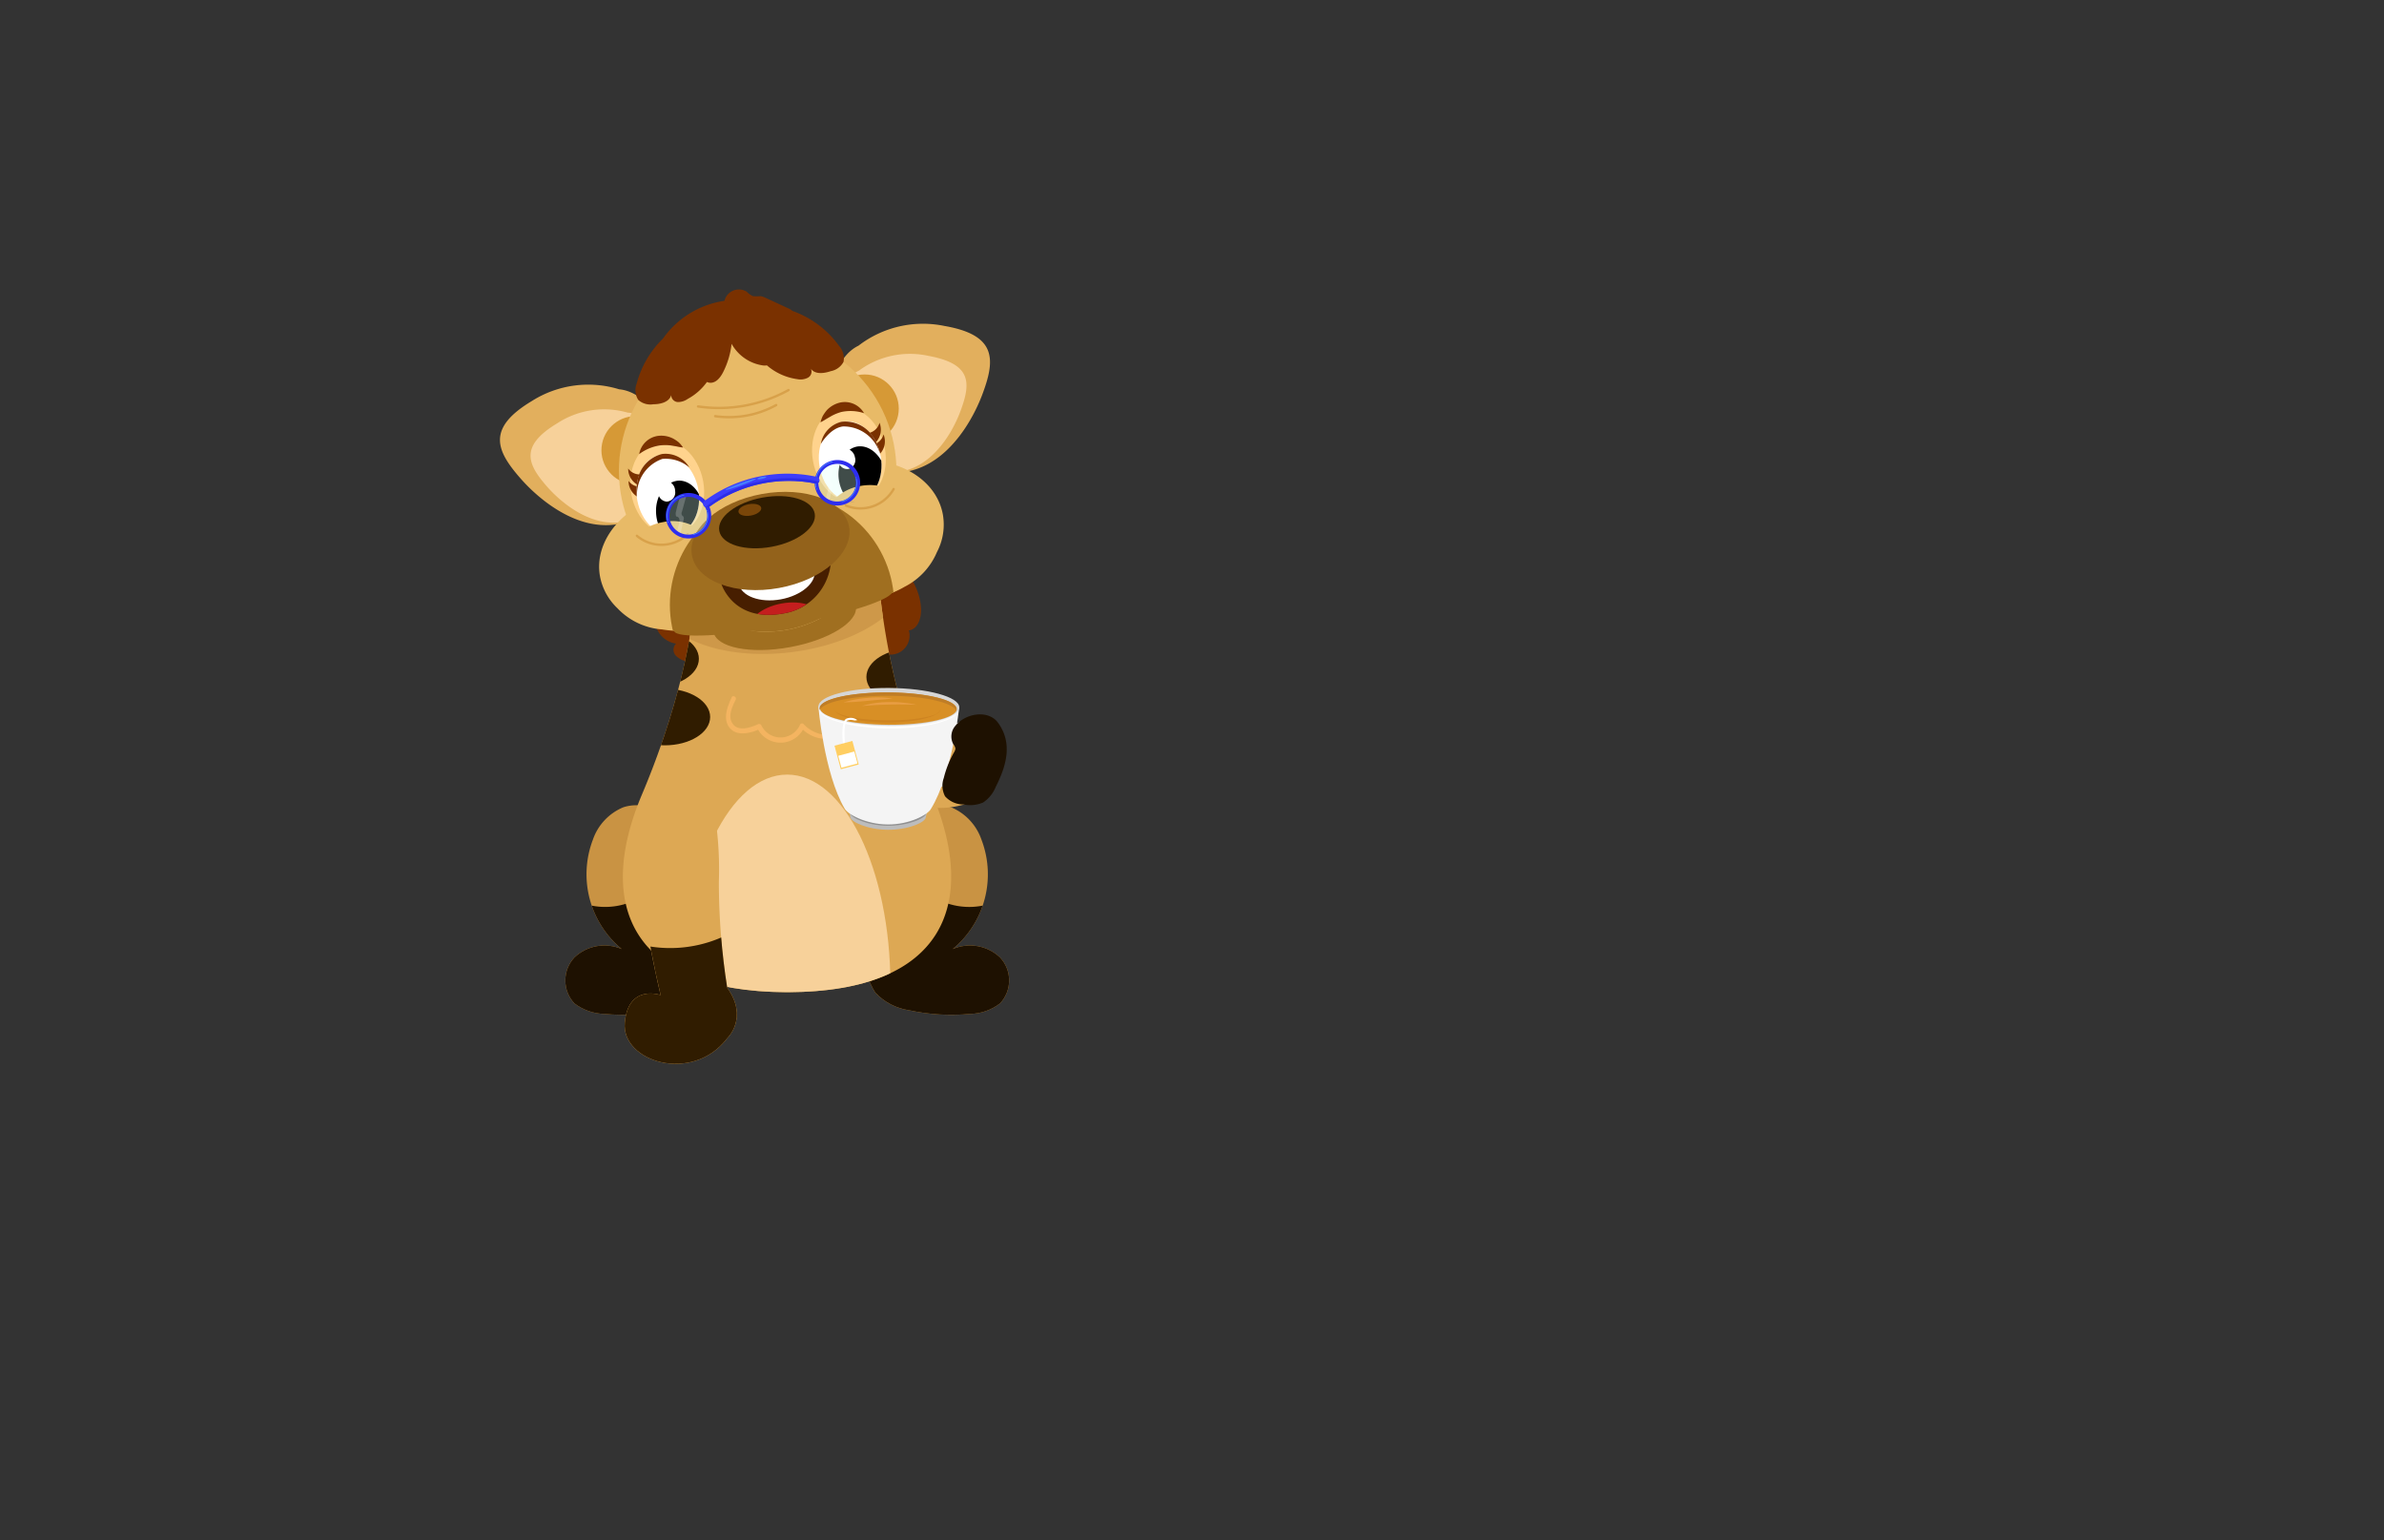 <svg id="_1" data-name="1" xmlns="http://www.w3.org/2000/svg" xmlns:xlink="http://www.w3.org/1999/xlink" viewBox="0 0 260 168"><rect x="0" y="0" width="260" height="168" fill="#333333" stroke="none"/><defs><style>.cls-1{fill:#c99343;}.cls-2{fill:#d7fff4;opacity:0.3;}.cls-3{fill:#3d3dfc;}.cls-4{fill:#dda854;}.cls-5{fill:#e8ba67;}.cls-42,.cls-6{fill:#fff;}.cls-7{fill:#471e00;}.cls-8{fill:#7a3100;}.cls-9{clip-path:url(#clip-path);}.cls-10{fill:#1e1101;}.cls-11{clip-path:url(#clip-path-2);}.cls-12{clip-path:url(#clip-path-3);}.cls-13{fill:#f7d19a;}.cls-14{fill:#301c00;}.cls-15{fill:#ce9849;}.cls-16{fill:#a06f20;}.cls-17{fill:#e2af5d;}.cls-18{fill:#d69936;}.cls-19{clip-path:url(#clip-path-4);}.cls-20{fill:#ffd38d;}.cls-21{clip-path:url(#clip-path-5);}.cls-22{clip-path:url(#clip-path-6);}.cls-23{clip-path:url(#clip-path-7);}.cls-24{fill:#c41e1e;}.cls-25{fill:#93621b;}.cls-26{fill:#7a4609;}.cls-27,.cls-39,.cls-44{fill:none;}.cls-27{stroke:#d8a14a;stroke-width:0.26px;}.cls-27,.cls-44{stroke-linecap:round;stroke-linejoin:round;}.cls-28{clip-path:url(#clip-path-8);}.cls-29{fill:#f4b460;}.cls-30{fill:#ddd;}.cls-31{fill:#bcbcbc;}.cls-32{fill:#919191;}.cls-33{fill:#f4f4f4;}.cls-34{fill:#d6d6d6;}.cls-35{fill:#d88f25;}.cls-36{fill:#bf7d26;}.cls-37{fill:#ce8421;}.cls-38{fill:#e89d43;}.cls-39{stroke:#fff;stroke-miterlimit:10;stroke-width:0.23px;}.cls-40{fill:#ffce61;}.cls-41{clip-path:url(#clip-path-9);}.cls-42{opacity:0.21;}.cls-43{fill:#2e2eef;}.cls-44{stroke:#457fff;stroke-width:0.09px;}.cls-45{fill:#457fff;}.cls-46{clip-path:url(#clip-path-10);}.cls-47{clip-path:url(#clip-path-11);}.cls-48{fill:#2d2de8;}</style><clipPath id="clip-path"><path class="cls-1" d="M98.91,88.46c1.57-.46,3.27-.93,4.83-.41a5.91,5.91,0,0,1,3.3,3.53,10.58,10.58,0,0,1-3.14,11.93,4.76,4.76,0,0,1,5.17.92,3.66,3.66,0,0,1,0,5,5.53,5.53,0,0,1-3.25,1.15,21.78,21.78,0,0,1-6.64-.39,6.33,6.33,0,0,1-3.71-1.92,6.94,6.94,0,0,1-1.11-4q-.15-2.88,0-5.76c.14-3.45.77-7.27,3.5-9.37l-.88,1"/></clipPath><clipPath id="clip-path-2"><path class="cls-1" d="M72.79,88.46c-1.57-.46-3.27-.93-4.82-.41a5.9,5.9,0,0,0-3.31,3.53,10.58,10.58,0,0,0,3.15,11.93,4.76,4.76,0,0,0-5.17.92,3.67,3.67,0,0,0,0,5,5.58,5.58,0,0,0,3.25,1.15,21.84,21.84,0,0,0,6.65-.39,6.36,6.36,0,0,0,3.71-1.92,7,7,0,0,0,1.11-4q.13-2.88,0-5.76c-.14-3.45-.77-7.27-3.51-9.37l.89,1"/></clipPath><clipPath id="clip-path-3"><path class="cls-4" d="M101.7,86.68A78.41,78.41,0,0,1,96,65l-1.14-.89-9,4.67-9.71-2h-.56S75,74.85,70,86.68s-1.38,21.46,15.75,21.53H86C103.09,108.14,106.62,98.48,101.7,86.68Z"/></clipPath><clipPath id="clip-path-4"><path class="cls-5" d="M102.18,60.22a6.42,6.42,0,0,0,.65-4.1c-.74-4.08-5.45-6.63-10.51-5.71-4.27.78-7.43,3.8-7.85,7.18l-.68.1-.65.14c-1.59-3-5.6-4.73-9.88-3.95-5.06.92-8.56,5-7.82,9a6.42,6.42,0,0,0,1.89,3.45,7.47,7.47,0,0,0,4.88,2.32A11.22,11.22,0,0,0,76,68.64l.16,0,.21,0a13.62,13.62,0,0,0,2.4-.66,12.82,12.82,0,0,0,13.41-2.44,13.39,13.39,0,0,0,2.48-.23l.23,0,.17,0a11,11,0,0,0,3.61-1.32A7.52,7.52,0,0,0,102.18,60.22Z"/></clipPath><clipPath id="clip-path-5"><ellipse class="cls-6" cx="92.72" cy="50.34" rx="3.38" ry="4.42" transform="translate(-7.52 17.43) rotate(-10.32)"/></clipPath><clipPath id="clip-path-6"><ellipse class="cls-6" cx="72.83" cy="53.96" rx="3.38" ry="4.42" transform="translate(-8.49 13.92) rotate(-10.32)"/></clipPath><clipPath id="clip-path-7"><path class="cls-7" d="M78.63,63.57a12.79,12.79,0,0,0,12-2.52,6.14,6.14,0,0,1-5.19,5.86C79.86,67.93,78.63,63.57,78.63,63.57Z"/></clipPath><clipPath id="clip-path-8"><path class="cls-4" d="M77.72,87.47a38.59,38.59,0,0,1,.68,8.68,74.17,74.17,0,0,0,.91,11.58c2.37,3.28,0,5.51,0,5.51-3.83,5-11.56,2.54-11.17-1.71s3.91-3,3.91-3a104.06,104.06,0,0,1-2.73-19.27Z"/></clipPath><clipPath id="clip-path-9"><circle class="cls-2" cx="75.08" cy="56.25" r="2.12" transform="translate(-17.4 40.48) rotate(-27.16)"/></clipPath><clipPath id="clip-path-10"><circle class="cls-2" cx="91.31" cy="52.65" r="2.12" transform="translate(-13.97 47.5) rotate(-27.16)"/></clipPath><clipPath id="clip-path-11"><path class="cls-3" d="M89.06,52.73a.43.43,0,0,1-.16,0,14.71,14.71,0,0,0-11.55,2.55.4.4,0,0,1-.56-.05.41.41,0,0,1,0-.56A15.18,15.18,0,0,1,89.05,52a.4.4,0,0,1,.32.47A.41.41,0,0,1,89.06,52.73Z"/></clipPath></defs><path class="cls-8" d="M72.62,65.2a2.75,2.75,0,0,0,1.11,5,.93.93,0,0,0,0,1.33,2.25,2.25,0,0,0,1.32.63A9.64,9.64,0,0,0,83.4,69.7a5.89,5.89,0,0,0,7.42.55,2.8,2.8,0,0,0,4.67.34,2.07,2.07,0,0,0,3.63-1.83c1-.15,1.36-1.35,1.33-2.33-.11-2.93-2.35-5.46-5-6.68a18.55,18.55,0,0,0-8.63-1.19c-2.7.14-5.58.56-7.58,2.37-.74.68-1.5,1.59-2.49,1.49a6,6,0,0,1-1.16-.37,2.57,2.57,0,0,0-3.09,3.51"/><path class="cls-1" d="M98.91,88.46c1.57-.46,3.27-.93,4.83-.41a5.91,5.91,0,0,1,3.3,3.53,10.58,10.58,0,0,1-3.14,11.93,4.76,4.76,0,0,1,5.17.92,3.66,3.66,0,0,1,0,5,5.53,5.53,0,0,1-3.25,1.15,21.78,21.78,0,0,1-6.64-.39,6.33,6.33,0,0,1-3.71-1.92,6.94,6.94,0,0,1-1.11-4q-.15-2.88,0-5.76c.14-3.45.77-7.27,3.5-9.37l-.88,1"/><g class="cls-9"><path class="cls-10" d="M109.18,98.07a7.56,7.56,0,0,1-5.89.45,22.18,22.18,0,0,1-5.42-2.71,37.47,37.47,0,0,0-7.65,4.71,12.66,12.66,0,0,0-4.51,7.58,11.68,11.68,0,0,0,4.1,10,20.53,20.53,0,0,0,10.13,4.51c5,.92,10.78.4,14-3.53a12.16,12.16,0,0,0,2.07-4.13,19.62,19.62,0,0,0-2.67-16.74,1.16,1.16,0,0,0-.67-.55c-.29,0-.62.27-.48.52"/></g><path class="cls-1" d="M72.79,88.46c-1.57-.46-3.27-.93-4.82-.41a5.9,5.9,0,0,0-3.31,3.53,10.58,10.58,0,0,0,3.15,11.93,4.76,4.76,0,0,0-5.17.92,3.67,3.67,0,0,0,0,5,5.58,5.58,0,0,0,3.25,1.15,21.84,21.84,0,0,0,6.65-.39,6.36,6.36,0,0,0,3.71-1.92,7,7,0,0,0,1.11-4q.13-2.88,0-5.76c-.14-3.45-.77-7.27-3.51-9.37l.89,1"/><g class="cls-11"><path class="cls-10" d="M62.52,98.07a7.57,7.57,0,0,0,5.89.45,22,22,0,0,0,5.42-2.71,37.2,37.2,0,0,1,7.65,4.71A12.66,12.66,0,0,1,86,108.1a11.65,11.65,0,0,1-4.1,10,20.5,20.5,0,0,1-10.12,4.51c-5,.92-10.79.4-14-3.53a12.14,12.14,0,0,1-2.06-4.13,19.59,19.59,0,0,1,2.67-16.74,1.15,1.15,0,0,1,.66-.55c.29,0,.63.27.48.52"/></g><path class="cls-4" d="M101.7,86.68A78.41,78.41,0,0,1,96,65l-1.14-.89-9,4.67-9.71-2h-.56S75,74.85,70,86.68s-1.38,21.46,15.75,21.53H86C103.09,108.14,106.62,98.48,101.7,86.68Z"/><g class="cls-12"><ellipse class="cls-13" cx="85.85" cy="107.47" rx="11.26" ry="22.99"/><ellipse class="cls-14" cx="72.5" cy="78.2" rx="4.95" ry="3.09"/><ellipse class="cls-14" cx="99.44" cy="73.83" rx="4.95" ry="3.09"/><ellipse class="cls-14" cx="71.27" cy="71.85" rx="4.95" ry="3.09"/><ellipse class="cls-15" cx="85.42" cy="63.51" rx="14.07" ry="7.68" transform="translate(-7.33 11.28) rotate(-7.25)"/></g><ellipse class="cls-16" cx="85.58" cy="67.51" rx="7.89" ry="3.12" transform="translate(-10.71 16.43) rotate(-10.32)"/><path class="cls-17" d="M93.63,37.7A11.54,11.54,0,0,1,103,35.55c5.79,1,5.55,3.74,4.1,7.56S100.32,56.43,90,48.47C90,48.47,89.53,39.69,93.63,37.7Z"/><path class="cls-13" d="M93.68,40.42a9.38,9.38,0,0,1,7.61-1.6c4.75.88,4.59,3,3.44,6.07S99.38,55.45,90.83,49C90.83,49,90.35,42,93.68,40.42Z"/><circle class="cls-18" cx="94.3" cy="44.56" r="3.72"/><path class="cls-17" d="M67.53,42.46A11.48,11.48,0,0,0,58,43.74c-5,3-3.87,5.45-1.17,8.51s11,10.09,17.86-1C74.73,51.25,72.06,42.87,67.53,42.46Z"/><path class="cls-13" d="M68.44,45a9.36,9.36,0,0,0-7.69,1.18c-4.13,2.5-3.21,4.47-1.08,6.9s8.73,8,14.45-1.08C74.12,52,72.1,45.28,68.44,45Z"/><circle class="cls-18" cx="69.32" cy="49.11" r="3.72" transform="translate(13.83 113.44) rotate(-84.54)"/><circle class="cls-5" cx="82.63" cy="51.36" r="15.13" transform="translate(-14.11 41.03) rotate(-25.77)"/><path class="cls-5" d="M102.18,60.22a6.42,6.42,0,0,0,.65-4.1c-.74-4.08-5.45-6.63-10.51-5.71-4.27.78-7.43,3.8-7.85,7.18l-.68.1-.65.14c-1.59-3-5.6-4.73-9.88-3.95-5.06.92-8.56,5-7.82,9a6.42,6.42,0,0,0,1.89,3.45,7.47,7.47,0,0,0,4.88,2.32A11.22,11.22,0,0,0,76,68.64l.16,0,.21,0a13.62,13.62,0,0,0,2.4-.66,12.82,12.82,0,0,0,13.41-2.44,13.39,13.39,0,0,0,2.48-.23l.23,0,.17,0a11,11,0,0,0,3.61-1.32A7.52,7.52,0,0,0,102.18,60.22Z"/><g class="cls-19"><circle class="cls-16" cx="85.29" cy="65.97" r="12.23" transform="translate(-20.2 43.64) rotate(-25.77)"/></g><ellipse class="cls-16" cx="85.42" cy="66.63" rx="12.1" ry="1.62" transform="translate(-10.56 16.38) rotate(-10.32)"/><ellipse class="cls-20" cx="72.78" cy="53.2" rx="3.98" ry="5.18" transform="translate(-8.36 13.9) rotate(-10.32)"/><ellipse class="cls-20" cx="92.59" cy="49.59" rx="3.98" ry="5.18" transform="translate(-7.39 17.39) rotate(-10.32)"/><path class="cls-8" d="M70.14,51.7a1.55,1.55,0,0,1-1.63-.6,2,2,0,0,0,1,1.76.53.53,0,0,0,.32.08.44.44,0,0,0,.31-.37,1,1,0,0,0-.16-.78l-.06.24"/><path class="cls-8" d="M70.18,53.05a1.58,1.58,0,0,1-1.63-.6,2,2,0,0,0,1,1.75.47.47,0,0,0,.32.08.42.42,0,0,0,.3-.36,1,1,0,0,0-.15-.78l-.06.24"/><path class="cls-8" d="M94.61,47.25a1.56,1.56,0,0,0,1.31-1.14,2,2,0,0,1-.29,2,.38.38,0,0,1-.68,0,1,1,0,0,1-.13-.78l.14.2"/><path class="cls-8" d="M95.05,48.52a1.56,1.56,0,0,0,1.31-1.14,2,2,0,0,1-.29,2,.52.52,0,0,1-.27.19.45.45,0,0,1-.41-.24,1,1,0,0,1-.13-.78l.14.2"/><ellipse class="cls-6" cx="92.72" cy="50.34" rx="3.38" ry="4.42" transform="translate(-7.52 17.43) rotate(-10.32)"/><g class="cls-21"><path d="M96.58,51.56c-.33-1.83-1.74-3.11-3.14-2.85a2.09,2.09,0,0,0-.78.34,1.16,1.16,0,0,1,.58.83,1,1,0,0,1-.72,1.27.93.93,0,0,1-.94-.47,4.16,4.16,0,0,0-.07,1.8c.34,1.83,1.74,3.11,3.14,2.86S96.91,53.39,96.58,51.56Z"/></g><path class="cls-8" d="M69.71,49.53a2.42,2.42,0,0,1,2.14-2,2.84,2.84,0,0,1,1.54.29,3.84,3.84,0,0,1,.63.42,3.23,3.23,0,0,1,.48.57,5,5,0,0,1-.71-.12l-.65-.11a5.15,5.15,0,0,0-1.17,0A5,5,0,0,0,69.71,49.53Z"/><path class="cls-8" d="M94.23,45.06a4.79,4.79,0,0,0-2.46-.13,5,5,0,0,0-1.09.44l-.57.33a6.15,6.15,0,0,1-.63.36,3.79,3.79,0,0,1,.26-.71,4.83,4.83,0,0,1,.43-.61,2.9,2.9,0,0,1,1.35-.81A2.41,2.41,0,0,1,94.23,45.06Z"/><ellipse class="cls-6" cx="72.83" cy="53.96" rx="3.38" ry="4.42" transform="translate(-8.49 13.92) rotate(-10.32)"/><g class="cls-22"><path d="M76.69,55.7c-.06-1.86-1.27-3.33-2.69-3.28a2.14,2.14,0,0,0-.82.23,1.13,1.13,0,0,1,.45.9,1,1,0,0,1-.9,1.16,1,1,0,0,1-.86-.6,4.05,4.05,0,0,0-.32,1.77c.06,1.86,1.27,3.33,2.69,3.28S76.76,57.56,76.69,55.7Z"/></g><path class="cls-5" d="M68.59,60.94c-.32-1.79,1.35-3.59,3.74-4a5.07,5.07,0,0,1,3.62.6"/><path class="cls-5" d="M90.92,54.53A5.25,5.25,0,0,1,93.84,53c2.39-.44,4.59.66,4.91,2.44"/><path class="cls-7" d="M78.63,63.57a12.79,12.79,0,0,0,12-2.52,6.14,6.14,0,0,1-5.19,5.86C79.86,67.93,78.63,63.57,78.63,63.57Z"/><g class="cls-23"><ellipse class="cls-24" cx="85.67" cy="68.16" rx="4.1" ry="2.38" transform="translate(-10.83 16.45) rotate(-10.32)"/><ellipse class="cls-6" cx="84.71" cy="62.9" rx="4.2" ry="2.5" transform="translate(-9.9 16.2) rotate(-10.32)"/></g><ellipse class="cls-25" cx="84.03" cy="59" rx="8.71" ry="5.21" transform="translate(-9.21 16.01) rotate(-10.32)"/><ellipse class="cls-14" cx="83.65" cy="56.95" rx="5.29" ry="2.73" transform="translate(-8.85 15.91) rotate(-10.32)"/><ellipse class="cls-26" cx="81.78" cy="55.61" rx="1.26" ry="0.63" transform="translate(-8.64 15.55) rotate(-10.32)"/><path class="cls-8" d="M69.51,52.52a3.59,3.59,0,0,1,2.67-3,3,3,0,0,1,3,1.46,4,4,0,0,0-2.94-.93,4.14,4.14,0,0,0-2.77,4.12A4.33,4.33,0,0,1,69.51,52.52Z"/><path class="cls-8" d="M95.32,47.82A3.58,3.58,0,0,0,91.78,46a3,3,0,0,0-2.26,2.42s1-1.74,2.42-1.91a4.14,4.14,0,0,1,4,2.87A4.2,4.2,0,0,0,95.32,47.82Z"/><path class="cls-27" d="M69.46,58.44A4.15,4.15,0,0,0,75,58.27"/><path class="cls-27" d="M97.46,53.34a4.17,4.17,0,0,1-5.22,1.79"/><path class="cls-8" d="M91.53,37.75a10.67,10.67,0,0,0-5.11-3.84,1.53,1.53,0,0,0-.4-.26l-1.86-.86-.63-.29a2.1,2.1,0,0,0-.58-.2,4.56,4.56,0,0,1-.83,0,2.23,2.23,0,0,1-.69-.49,1.62,1.62,0,0,0-2.42,1,9.94,9.94,0,0,0-6.7,4.11h0a10.67,10.67,0,0,0-2.87,4.9,2,2,0,0,0,.17,1.8,2,2,0,0,0,1.65.47c.79,0,1.75-.25,1.94-1a.77.77,0,0,0,.7.76A1.86,1.86,0,0,0,75,43.51a6.21,6.21,0,0,0,2.1-1.85,1,1,0,0,0,.38.09c.65,0,1.11-.61,1.4-1.19a9.16,9.16,0,0,0,.91-3.06,4.66,4.66,0,0,0,3.38,2.35,1.48,1.48,0,0,0,.47,0,6.4,6.4,0,0,0,3.3,1.5,1.79,1.79,0,0,0,1.12-.13.76.76,0,0,0,.38-1c.45.64,1.43.51,2.17.26a2,2,0,0,0,1.38-1A2,2,0,0,0,91.53,37.75Z"/><path class="cls-27" d="M76.13,44.33A15.71,15.71,0,0,0,86,42.54"/><path class="cls-27" d="M78,45.39a10.66,10.66,0,0,0,6.65-1.21"/><path class="cls-4" d="M77.72,87.47a38.59,38.59,0,0,1,.68,8.68,74.17,74.17,0,0,0,.91,11.58c2.37,3.28,0,5.51,0,5.51-3.83,5-11.56,2.54-11.17-1.71s3.91-3,3.91-3a104.06,104.06,0,0,1-2.73-19.27Z"/><g class="cls-28"><path class="cls-14" d="M67.44,102.21a14,14,0,0,0,13.17-1,29.79,29.79,0,0,1,4.09,11.36c.47,3.35.17,7.23-2.43,9.4a11.67,11.67,0,0,1-4.65,2c-2.92.76-6.12,1.41-8.85.13-2.38-1.12-3.9-3.51-5-5.92A17.33,17.33,0,0,1,62.12,110a9.59,9.59,0,0,1,3.74-7.18l-.74.59"/></g><path class="cls-29" d="M79.79,76.09c-.48,1-1,2.39-.18,3.33s2.31.52,3.32.07l-.35-.1a2.82,2.82,0,0,0,5.13-.08l-.4,0a3.66,3.66,0,0,0,2.63,1.27,2,2,0,0,0,1.85-1.38l-.47.06a1.88,1.88,0,0,0,2.9.43c1-1.07.28-2.74-.67-3.57-.25-.22-.61.15-.36.36.68.6,1.36,1.73.82,2.64a1.33,1.33,0,0,1-2.25-.12.26.26,0,0,0-.47.06,1.54,1.54,0,0,1-1.8,1A3.68,3.68,0,0,1,87.67,79a.25.25,0,0,0-.4,0,2.32,2.32,0,0,1-4.25.08.27.27,0,0,0-.35-.09c-.79.35-2.07.82-2.72,0s-.08-1.92.28-2.67c.15-.3-.3-.56-.44-.26Z"/><path class="cls-4" d="M106.89,87a5.69,5.69,0,0,1-2,.81A9.51,9.51,0,0,1,101,88a4.44,4.44,0,0,1-3.17-2.15,3,3,0,0,1,.61-3.6,5.05,5.05,0,0,1,2.12-.8c2.13-.43,5.82-1.67,7.77-.17S108.31,85.92,106.89,87Z"/><path class="cls-30" d="M107.71,80.32c-1.1-3.08-4.71-.88-4.71-.88l0,.63s2.91-1.75,3.8.71c0,0,.54,4.18-4.2,4.44l0,.59C108.38,85.49,107.71,80.32,107.71,80.32Z"/><path class="cls-31" d="M99.34,87.41,92.63,88l.1,1.1c0,.5,1.83,1.39,4.11,1.4s4.11-.84,4.12-1.35l.22-.91Z"/><path class="cls-32" d="M99.35,87l-6.72.56.1,1.1c0,.5,1.84,1.39,4.11,1.4S101,89.21,101,88.7l.22-.91Z"/><path class="cls-33" d="M104.61,77.14l-13.86-.52-1.5.42s.61,7.28,2.85,11.12c.31.63,2.3,1.74,4.71,1.76s4.4-1.08,4.72-1.7h0C103.87,84.41,104.61,77.14,104.61,77.14Z"/><ellipse class="cls-34" cx="96.93" cy="77.09" rx="2.06" ry="7.68" transform="translate(19.21 173.51) rotate(-89.62)"/><path class="cls-6" d="M104.61,77.33a1.15,1.15,0,0,1-.59.82,5.45,5.45,0,0,1-.94.46,11.72,11.72,0,0,1-2,.51,25.08,25.08,0,0,1-4.15.34,26.13,26.13,0,0,1-4.14-.39,13.86,13.86,0,0,1-2-.54,5.5,5.5,0,0,1-.94-.47,1.17,1.17,0,0,1-.57-.83,1.12,1.12,0,0,0,.61.78,4.39,4.39,0,0,0,.94.41,11.23,11.23,0,0,0,2,.49A29.41,29.41,0,0,0,101,79a12.37,12.37,0,0,0,2-.47,5.3,5.3,0,0,0,.95-.4A1.12,1.12,0,0,0,104.61,77.33Z"/><ellipse class="cls-35" cx="96.89" cy="77.28" rx="1.76" ry="7.46" transform="translate(18.97 173.66) rotate(-89.62)"/><path class="cls-36" d="M96.9,75.89c3.85,0,7,.73,7.4,1.62a.39.39,0,0,0,0-.18c0-1-3.32-1.79-7.44-1.81s-7.46.74-7.47,1.71a.72.72,0,0,0,0,.19C89.87,76.53,93.05,75.86,96.9,75.89Z"/><path class="cls-37" d="M102.6,77.32c0,.27-.27.44-.49.58a3.73,3.73,0,0,1-.71.31,10,10,0,0,1-1.53.36,20.21,20.21,0,0,1-6.21,0,11.65,11.65,0,0,1-1.52-.38,5,5,0,0,1-.71-.32c-.21-.14-.46-.32-.47-.59,0,.27.29.41.5.53a3.84,3.84,0,0,0,.72.25,11.2,11.2,0,0,0,1.51.3,26.4,26.4,0,0,0,3.08.2,24.1,24.1,0,0,0,3.07-.16,11.28,11.28,0,0,0,1.52-.28,4.34,4.34,0,0,0,.72-.24C102.3,77.73,102.56,77.58,102.6,77.32Z"/><path class="cls-38" d="M92,76.6a12.53,12.53,0,0,1,2.64-.49,11,11,0,0,1,2.69.07c-.9.11-1.78.16-2.66.25S92.87,76.59,92,76.6Z"/><path class="cls-38" d="M94,77a10.17,10.17,0,0,1,3-.43c.5,0,1,0,1.5.07a12.14,12.14,0,0,1,1.47.23A48.71,48.71,0,0,0,94,77Z"/><path class="cls-39" d="M92.05,81.17c-.24-2.53.3-2.68.3-2.68a1.06,1.06,0,0,1,1.08.14"/><rect class="cls-40" x="91.32" y="81.03" width="2.02" height="2.66" transform="translate(-18.15 26.66) rotate(-14.98)"/><rect class="cls-6" x="91.56" y="82.18" width="1.81" height="1.35" transform="translate(-18.27 26.71) rotate(-14.98)"/><path class="cls-35" d="M92.93,78.6a5.37,5.37,0,0,0,.66-.07l.09.15A.81.81,0,0,1,92.93,78.6Z"/><path class="cls-10" d="M104.2,79.15a1.78,1.78,0,0,0-.24,2,1.07,1.07,0,0,1,.24.49.93.93,0,0,1-.15.41,10.79,10.79,0,0,0-1.12,2.8,2.47,2.47,0,0,0,.14,2,2.68,2.68,0,0,0,2,.89,3.62,3.62,0,0,0,2.14-.21,3.71,3.71,0,0,0,1.39-1.72c1.12-2.22,1.86-4.65.32-6.88C107.89,77.35,105.32,77.76,104.2,79.15Z"/><circle class="cls-2" cx="75.08" cy="56.25" r="2.12" transform="translate(-17.4 40.48) rotate(-27.16)"/><g class="cls-41"><path class="cls-42" d="M74.29,53.74c-.23.73-.43,1.46-.6,2.21,0,.13,0,.3.07.37s.11,0,.17.07a.38.38,0,0,1,.17.36,2.68,2.68,0,0,1-.11.63c-.13.48-.22,1-.31,1.48,0,.12,0,.27.08.33a.19.19,0,0,0,.23-.07.44.44,0,0,0,.09-.24l.45-2.12a.49.49,0,0,0,0-.43s-.11-.08-.15-.13a.43.43,0,0,1,0-.4l.52-1.9a.23.23,0,0,0,0-.18c0-.12-.21-.11-.33-.09"/></g><path class="cls-43" d="M75.62,58.67a2.48,2.48,0,1,1,1.88-3A2.49,2.49,0,0,1,75.62,58.67Zm-1-4.43a2.06,2.06,0,1,0,2.46,1.56A2.06,2.06,0,0,0,74.63,54.24Z"/><path class="cls-44" d="M72.8,56.75A2.33,2.33,0,0,1,74.58,54"/><path class="cls-44" d="M77.16,55.85A2.08,2.08,0,0,1,75.6,58.3"/><circle class="cls-45" cx="72.85" cy="56.94" r="0.06"/><circle class="cls-45" cx="77.13" cy="55.7" r="0.06"/><circle class="cls-2" cx="91.31" cy="52.65" r="2.12" transform="translate(-13.97 47.5) rotate(-27.16)"/><g class="cls-46"><path class="cls-42" d="M90.52,50.14c-.22.73-.42,1.47-.59,2.21,0,.13-.05.3.06.38s.12,0,.17.07a.38.38,0,0,1,.17.36,2.6,2.6,0,0,1-.11.62c-.13.49-.22,1-.31,1.49,0,.12,0,.27.08.32a.21.21,0,0,0,.24-.07.63.63,0,0,0,.09-.24l.45-2.11a.51.51,0,0,0,0-.44s-.11-.08-.15-.13a.41.41,0,0,1,0-.39l.53-1.91a.28.28,0,0,0,0-.18c0-.11-.2-.1-.32-.08"/></g><path class="cls-43" d="M91.85,55.08a2.48,2.48,0,1,1,1.89-3A2.48,2.48,0,0,1,91.85,55.08Zm-1-4.43a2.05,2.05,0,1,0,2.45,1.56A2,2,0,0,0,90.87,50.65Z"/><path class="cls-44" d="M89,53.16a2.34,2.34,0,0,1,1.77-2.79"/><path class="cls-44" d="M93.39,52.25a2.09,2.09,0,0,1-1.56,2.46"/><circle class="cls-45" cx="89.09" cy="53.34" r="0.06"/><circle class="cls-45" cx="93.36" cy="52.1" r="0.06"/><path class="cls-3" d="M89.06,52.73a.43.43,0,0,1-.16,0,14.71,14.71,0,0,0-11.55,2.55.4.4,0,0,1-.56-.05.41.41,0,0,1,0-.56A15.18,15.18,0,0,1,89.05,52a.4.4,0,0,1,.32.47A.41.41,0,0,1,89.06,52.73Z"/><g class="cls-47"><path class="cls-48" d="M76.38,55.8a13,13,0,0,1,6.52-3.29,14.14,14.14,0,0,1,7.79.41l-2,2L78,57.13Z"/></g><ellipse class="cls-45" cx="80.77" cy="52.82" rx="1.77" ry="0.13" transform="translate(-13.16 30.68) rotate(-19.92)"/><ellipse class="cls-45" cx="83.09" cy="52.12" rx="0.49" ry="0.11" transform="translate(-9.3 19.19) rotate(-12.48)"/></svg>